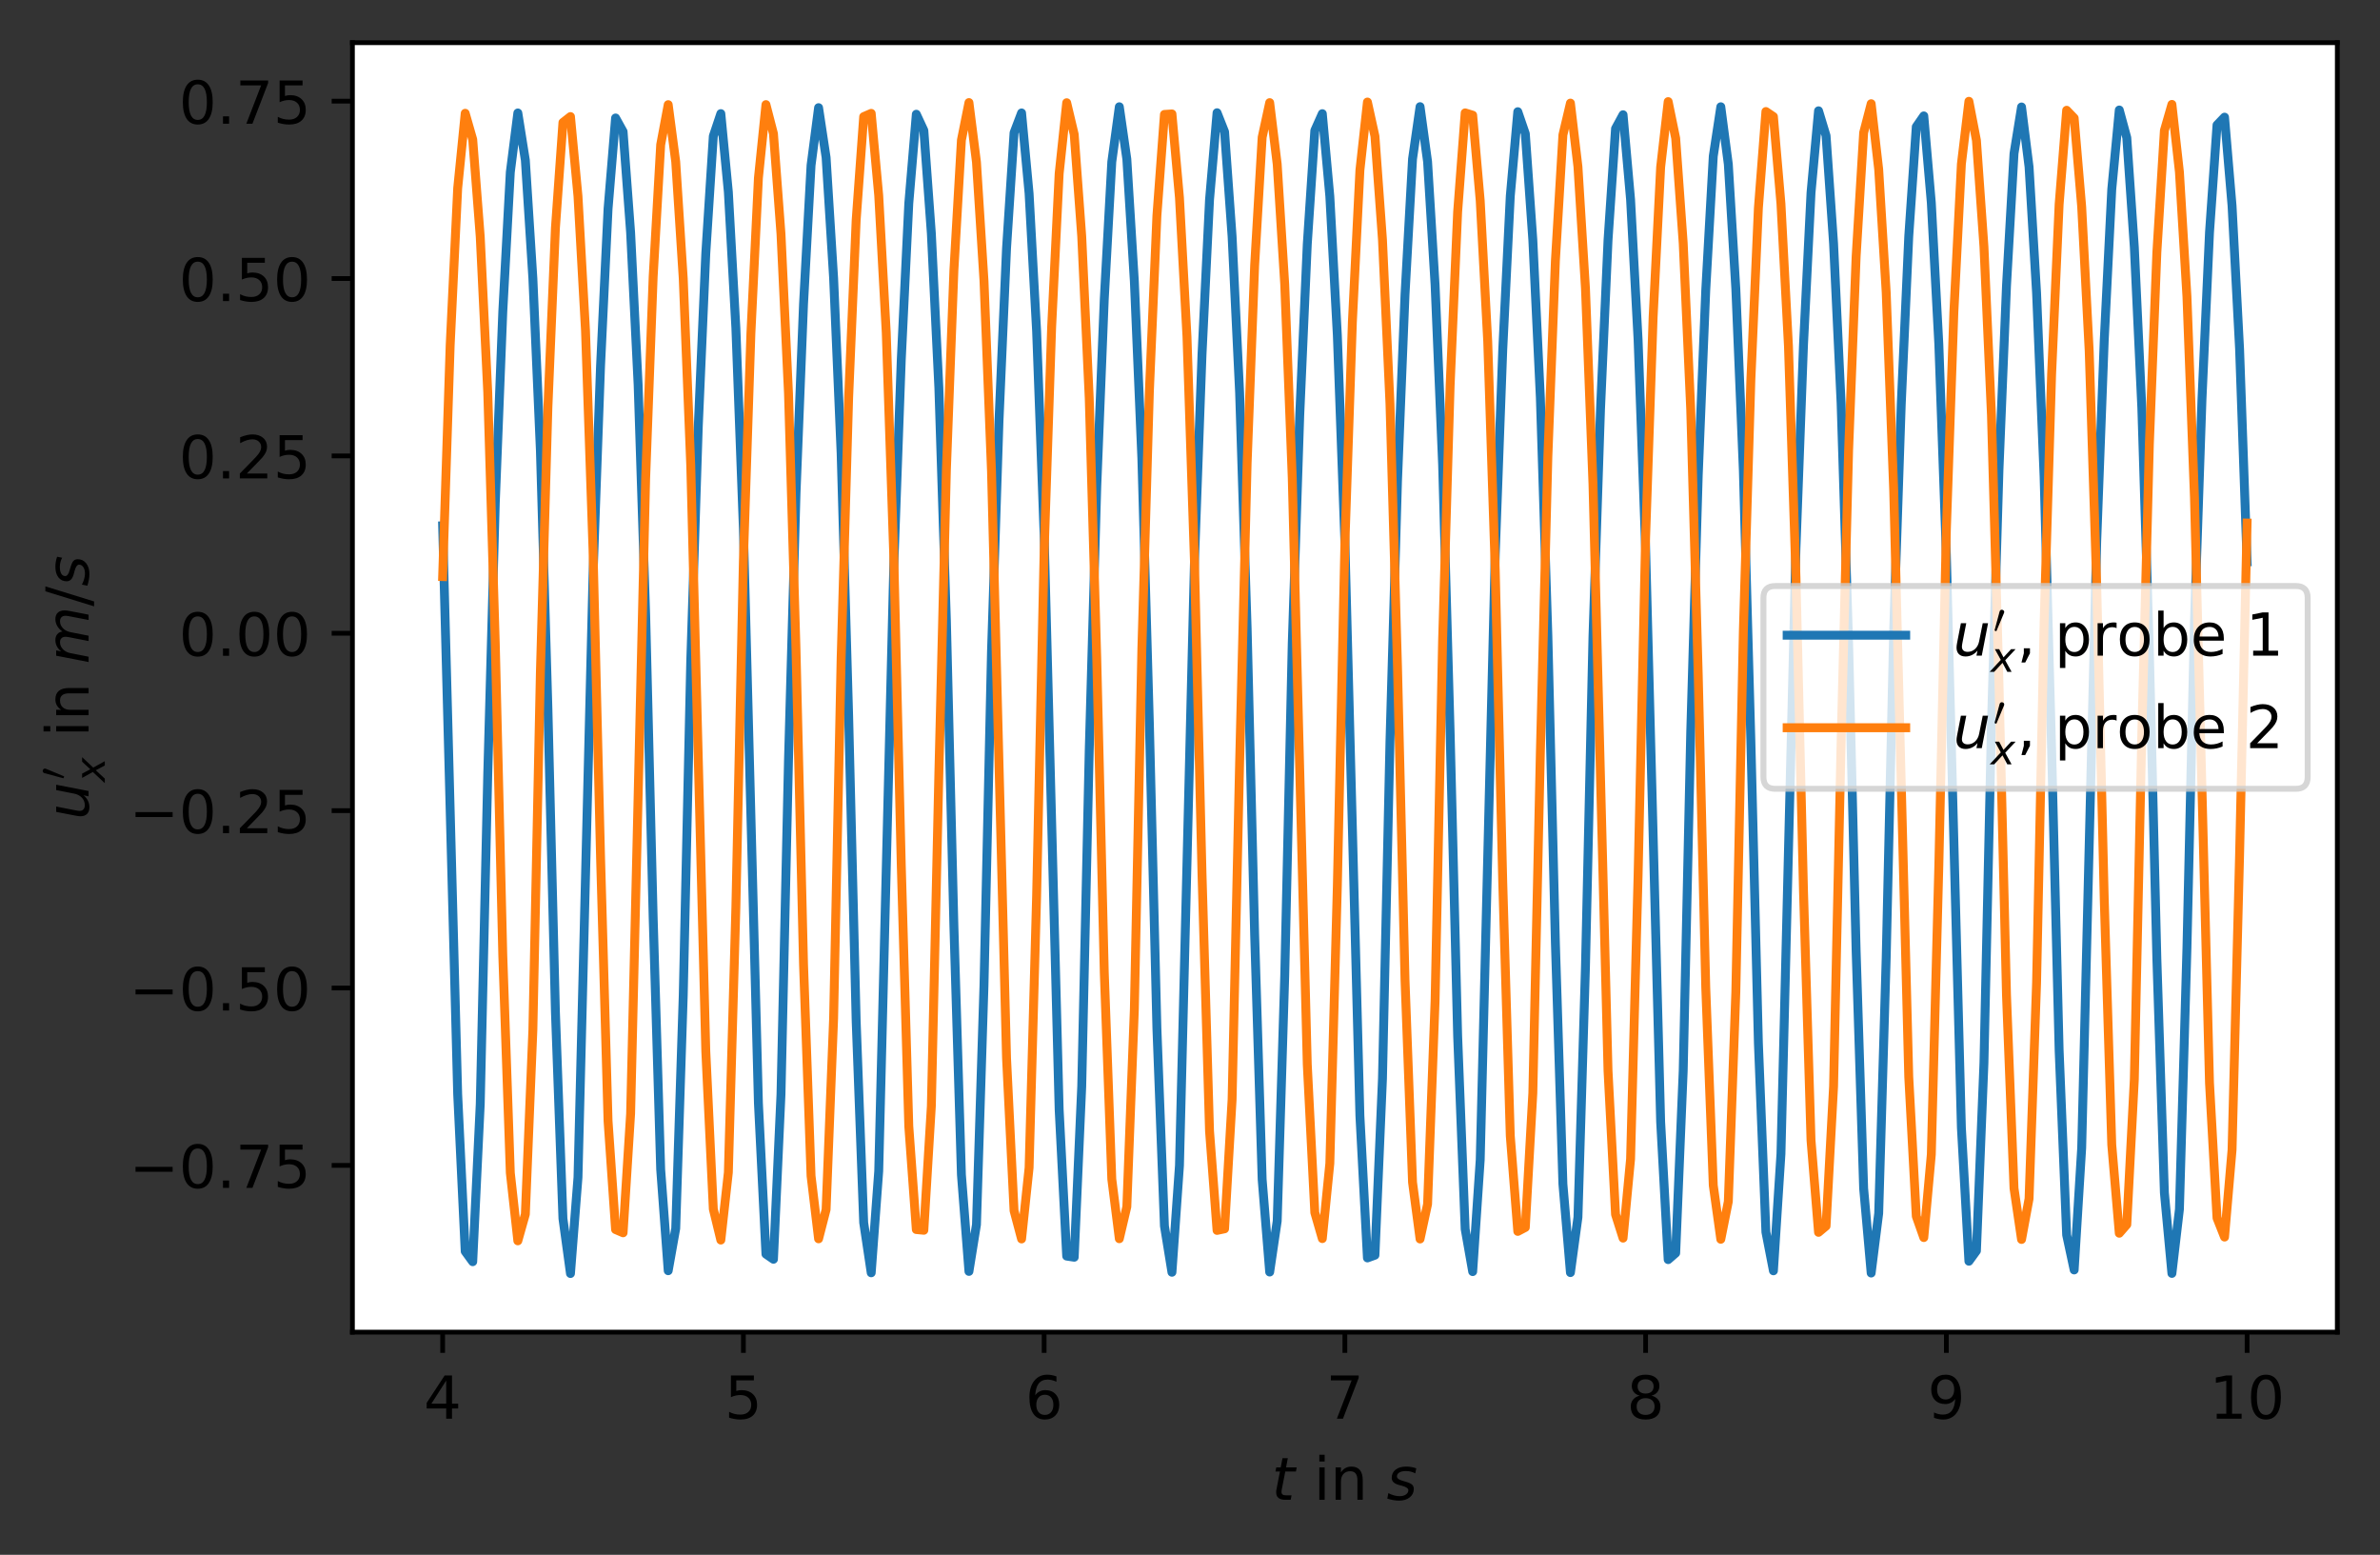<?xml version="1.0" encoding="utf-8" standalone="no"?>
<!DOCTYPE svg PUBLIC "-//W3C//DTD SVG 1.1//EN"
  "http://www.w3.org/Graphics/SVG/1.1/DTD/svg11.dtd">
<!-- Created with matplotlib (https://matplotlib.org/) -->
<svg height="262.196pt" version="1.1" viewBox="0 0 401.445 262.196" width="401.445pt" xmlns="http://www.w3.org/2000/svg" xmlns:xlink="http://www.w3.org/1999/xlink">
 <rect x="0" y="0" width="401.445" height="262.196" fill="#333333" stroke="none"/>
 <defs>
  <style type="text/css">*{stroke-linecap:butt;stroke-linejoin:round;}</style>
 </defs>
 <g id="figure_1">
  <g id="patch_1">
   <path d="M 0 262.196 
L 401.445 262.196 
L 401.445 0 
L 0 0 
z
" style="fill:none;"/>
  </g>
  <g id="axes_1">
   <g id="patch_2">
    <path d="M 59.445 224.64 
L 394.245 224.64 
L 394.245 7.2 
L 59.445 7.2 
z
" style="fill:#ffffff;"/>
   </g>
   <g id="matplotlib.axis_1">
    <g id="xtick_1">
     <g id="line2d_1">
      <defs>
       <path d="M 0 0 
L 0 3.5 
" id="m205d131d9e" style="stroke:#000000;stroke-width:0.8;"/>
      </defs>
      <g>
       <use style="stroke:#000000;stroke-width:0.8;" x="74.663" xlink:href="#m205d131d9e" y="224.64"/>
      </g>
     </g>
     <g id="text_1">
      <!-- 4 -->
      <g transform="translate(71.482 239.238)scale(0.1 -0.1)">
       <defs>
        <path d="M 37.797 64.312 
L 12.891 25.391 
L 37.797 25.391 
z
M 35.203 72.906 
L 47.609 72.906 
L 47.609 25.391 
L 58.016 25.391 
L 58.016 17.188 
L 47.609 17.188 
L 47.609 0 
L 37.797 0 
L 37.797 17.188 
L 4.891 17.188 
L 4.891 26.703 
z
" id="DejaVuSans-52"/>
       </defs>
       <use xlink:href="#DejaVuSans-52"/>
      </g>
     </g>
    </g>
    <g id="xtick_2">
     <g id="line2d_2">
      <g>
       <use style="stroke:#000000;stroke-width:0.8;" x="125.391" xlink:href="#m205d131d9e" y="224.64"/>
      </g>
     </g>
     <g id="text_2">
      <!-- 5 -->
      <g transform="translate(122.21 239.238)scale(0.1 -0.1)">
       <defs>
        <path d="M 10.797 72.906 
L 49.516 72.906 
L 49.516 64.594 
L 19.828 64.594 
L 19.828 46.734 
Q 21.969 47.469 24.109 47.828 
Q 26.266 48.188 28.422 48.188 
Q 40.625 48.188 47.75 41.5 
Q 54.891 34.812 54.891 23.391 
Q 54.891 11.625 47.562 5.094 
Q 40.234 -1.422 26.906 -1.422 
Q 22.312 -1.422 17.547 -0.641 
Q 12.797 0.141 7.719 1.703 
L 7.719 11.625 
Q 12.109 9.234 16.797 8.062 
Q 21.484 6.891 26.703 6.891 
Q 35.156 6.891 40.078 11.328 
Q 45.016 15.766 45.016 23.391 
Q 45.016 31 40.078 35.438 
Q 35.156 39.891 26.703 39.891 
Q 22.75 39.891 18.812 39.016 
Q 14.891 38.141 10.797 36.281 
z
" id="DejaVuSans-53"/>
       </defs>
       <use xlink:href="#DejaVuSans-53"/>
      </g>
     </g>
    </g>
    <g id="xtick_3">
     <g id="line2d_3">
      <g>
       <use style="stroke:#000000;stroke-width:0.8;" x="176.118" xlink:href="#m205d131d9e" y="224.64"/>
      </g>
     </g>
     <g id="text_3">
      <!-- 6 -->
      <g transform="translate(172.937 239.238)scale(0.1 -0.1)">
       <defs>
        <path d="M 33.016 40.375 
Q 26.375 40.375 22.484 35.828 
Q 18.609 31.297 18.609 23.391 
Q 18.609 15.531 22.484 10.953 
Q 26.375 6.391 33.016 6.391 
Q 39.656 6.391 43.531 10.953 
Q 47.406 15.531 47.406 23.391 
Q 47.406 31.297 43.531 35.828 
Q 39.656 40.375 33.016 40.375 
z
M 52.594 71.297 
L 52.594 62.312 
Q 48.875 64.062 45.094 64.984 
Q 41.312 65.922 37.594 65.922 
Q 27.828 65.922 22.672 59.328 
Q 17.531 52.734 16.797 39.406 
Q 19.672 43.656 24.016 45.922 
Q 28.375 48.188 33.594 48.188 
Q 44.578 48.188 50.953 41.516 
Q 57.328 34.859 57.328 23.391 
Q 57.328 12.156 50.688 5.359 
Q 44.047 -1.422 33.016 -1.422 
Q 20.359 -1.422 13.672 8.266 
Q 6.984 17.969 6.984 36.375 
Q 6.984 53.656 15.188 63.938 
Q 23.391 74.219 37.203 74.219 
Q 40.922 74.219 44.703 73.484 
Q 48.484 72.75 52.594 71.297 
z
" id="DejaVuSans-54"/>
       </defs>
       <use xlink:href="#DejaVuSans-54"/>
      </g>
     </g>
    </g>
    <g id="xtick_4">
     <g id="line2d_4">
      <g>
       <use style="stroke:#000000;stroke-width:0.8;" x="226.845" xlink:href="#m205d131d9e" y="224.64"/>
      </g>
     </g>
     <g id="text_4">
      <!-- 7 -->
      <g transform="translate(223.664 239.238)scale(0.1 -0.1)">
       <defs>
        <path d="M 8.203 72.906 
L 55.078 72.906 
L 55.078 68.703 
L 28.609 0 
L 18.312 0 
L 43.219 64.594 
L 8.203 64.594 
z
" id="DejaVuSans-55"/>
       </defs>
       <use xlink:href="#DejaVuSans-55"/>
      </g>
     </g>
    </g>
    <g id="xtick_5">
     <g id="line2d_5">
      <g>
       <use style="stroke:#000000;stroke-width:0.8;" x="277.573" xlink:href="#m205d131d9e" y="224.64"/>
      </g>
     </g>
     <g id="text_5">
      <!-- 8 -->
      <g transform="translate(274.391 239.238)scale(0.1 -0.1)">
       <defs>
        <path d="M 31.781 34.625 
Q 24.75 34.625 20.719 30.859 
Q 16.703 27.094 16.703 20.516 
Q 16.703 13.922 20.719 10.156 
Q 24.75 6.391 31.781 6.391 
Q 38.812 6.391 42.859 10.172 
Q 46.922 13.969 46.922 20.516 
Q 46.922 27.094 42.891 30.859 
Q 38.875 34.625 31.781 34.625 
z
M 21.922 38.812 
Q 15.578 40.375 12.031 44.719 
Q 8.5 49.078 8.5 55.328 
Q 8.5 64.062 14.719 69.141 
Q 20.953 74.219 31.781 74.219 
Q 42.672 74.219 48.875 69.141 
Q 55.078 64.062 55.078 55.328 
Q 55.078 49.078 51.531 44.719 
Q 48 40.375 41.703 38.812 
Q 48.828 37.156 52.797 32.312 
Q 56.781 27.484 56.781 20.516 
Q 56.781 9.906 50.312 4.234 
Q 43.844 -1.422 31.781 -1.422 
Q 19.734 -1.422 13.25 4.234 
Q 6.781 9.906 6.781 20.516 
Q 6.781 27.484 10.781 32.312 
Q 14.797 37.156 21.922 38.812 
z
M 18.312 54.391 
Q 18.312 48.734 21.844 45.562 
Q 25.391 42.391 31.781 42.391 
Q 38.141 42.391 41.719 45.562 
Q 45.312 48.734 45.312 54.391 
Q 45.312 60.062 41.719 63.234 
Q 38.141 66.406 31.781 66.406 
Q 25.391 66.406 21.844 63.234 
Q 18.312 60.062 18.312 54.391 
z
" id="DejaVuSans-56"/>
       </defs>
       <use xlink:href="#DejaVuSans-56"/>
      </g>
     </g>
    </g>
    <g id="xtick_6">
     <g id="line2d_6">
      <g>
       <use style="stroke:#000000;stroke-width:0.8;" x="328.3" xlink:href="#m205d131d9e" y="224.64"/>
      </g>
     </g>
     <g id="text_6">
      <!-- 9 -->
      <g transform="translate(325.119 239.238)scale(0.1 -0.1)">
       <defs>
        <path d="M 10.984 1.516 
L 10.984 10.5 
Q 14.703 8.734 18.5 7.812 
Q 22.312 6.891 25.984 6.891 
Q 35.75 6.891 40.891 13.453 
Q 46.047 20.016 46.781 33.406 
Q 43.953 29.203 39.594 26.953 
Q 35.25 24.703 29.984 24.703 
Q 19.047 24.703 12.672 31.312 
Q 6.297 37.938 6.297 49.422 
Q 6.297 60.641 12.938 67.422 
Q 19.578 74.219 30.609 74.219 
Q 43.266 74.219 49.922 64.516 
Q 56.594 54.828 56.594 36.375 
Q 56.594 19.141 48.406 8.859 
Q 40.234 -1.422 26.422 -1.422 
Q 22.703 -1.422 18.891 -0.688 
Q 15.094 0.047 10.984 1.516 
z
M 30.609 32.422 
Q 37.25 32.422 41.125 36.953 
Q 45.016 41.5 45.016 49.422 
Q 45.016 57.281 41.125 61.844 
Q 37.25 66.406 30.609 66.406 
Q 23.969 66.406 20.094 61.844 
Q 16.219 57.281 16.219 49.422 
Q 16.219 41.5 20.094 36.953 
Q 23.969 32.422 30.609 32.422 
z
" id="DejaVuSans-57"/>
       </defs>
       <use xlink:href="#DejaVuSans-57"/>
      </g>
     </g>
    </g>
    <g id="xtick_7">
     <g id="line2d_7">
      <g>
       <use style="stroke:#000000;stroke-width:0.8;" x="379.027" xlink:href="#m205d131d9e" y="224.64"/>
      </g>
     </g>
     <g id="text_7">
      <!-- 10 -->
      <g transform="translate(372.665 239.238)scale(0.1 -0.1)">
       <defs>
        <path d="M 12.406 8.297 
L 28.516 8.297 
L 28.516 63.922 
L 10.984 60.406 
L 10.984 69.391 
L 28.422 72.906 
L 38.281 72.906 
L 38.281 8.297 
L 54.391 8.297 
L 54.391 0 
L 12.406 0 
z
" id="DejaVuSans-49"/>
        <path d="M 31.781 66.406 
Q 24.172 66.406 20.328 58.906 
Q 16.5 51.422 16.5 36.375 
Q 16.5 21.391 20.328 13.891 
Q 24.172 6.391 31.781 6.391 
Q 39.453 6.391 43.281 13.891 
Q 47.125 21.391 47.125 36.375 
Q 47.125 51.422 43.281 58.906 
Q 39.453 66.406 31.781 66.406 
z
M 31.781 74.219 
Q 44.047 74.219 50.516 64.516 
Q 56.984 54.828 56.984 36.375 
Q 56.984 17.969 50.516 8.266 
Q 44.047 -1.422 31.781 -1.422 
Q 19.531 -1.422 13.062 8.266 
Q 6.594 17.969 6.594 36.375 
Q 6.594 54.828 13.062 64.516 
Q 19.531 74.219 31.781 74.219 
z
" id="DejaVuSans-48"/>
       </defs>
       <use xlink:href="#DejaVuSans-49"/>
       <use x="63.623" xlink:href="#DejaVuSans-48"/>
      </g>
     </g>
    </g>
    <g id="text_8">
     <!-- $t$ in $s$ -->
     <g transform="translate(214.495 252.917)scale(0.1 -0.1)">
      <defs>
       <path d="M 42.281 54.688 
L 40.922 47.703 
L 23 47.703 
L 17.188 18.016 
Q 16.891 16.359 16.75 15.234 
Q 16.609 14.109 16.609 13.484 
Q 16.609 10.359 18.484 8.938 
Q 20.359 7.516 24.516 7.516 
L 33.594 7.516 
L 32.078 0 
L 23.484 0 
Q 15.484 0 11.547 3.125 
Q 7.625 6.25 7.625 12.594 
Q 7.625 13.719 7.766 15.062 
Q 7.906 16.406 8.203 18.016 
L 14.016 47.703 
L 6.391 47.703 
L 7.812 54.688 
L 15.281 54.688 
L 18.312 70.219 
L 27.297 70.219 
L 24.312 54.688 
z
" id="DejaVuSans-Oblique-116"/>
       <path id="DejaVuSans-32"/>
       <path d="M 9.422 54.688 
L 18.406 54.688 
L 18.406 0 
L 9.422 0 
z
M 9.422 75.984 
L 18.406 75.984 
L 18.406 64.594 
L 9.422 64.594 
z
" id="DejaVuSans-105"/>
       <path d="M 54.891 33.016 
L 54.891 0 
L 45.906 0 
L 45.906 32.719 
Q 45.906 40.484 42.875 44.328 
Q 39.844 48.188 33.797 48.188 
Q 26.516 48.188 22.312 43.547 
Q 18.109 38.922 18.109 30.906 
L 18.109 0 
L 9.078 0 
L 9.078 54.688 
L 18.109 54.688 
L 18.109 46.188 
Q 21.344 51.125 25.703 53.562 
Q 30.078 56 35.797 56 
Q 45.219 56 50.047 50.172 
Q 54.891 44.344 54.891 33.016 
z
" id="DejaVuSans-110"/>
       <path d="M 50 53.078 
L 48.297 44.578 
Q 44.734 46.531 40.766 47.5 
Q 36.812 48.484 32.625 48.484 
Q 25.531 48.484 21.453 46.062 
Q 17.391 43.656 17.391 39.5 
Q 17.391 34.672 26.859 32.078 
Q 27.594 31.891 27.938 31.781 
L 30.812 30.906 
Q 39.797 28.422 42.797 25.688 
Q 45.797 22.953 45.797 18.219 
Q 45.797 9.516 38.891 4.047 
Q 31.984 -1.422 20.797 -1.422 
Q 16.453 -1.422 11.672 -0.578 
Q 6.891 0.25 1.125 2 
L 2.875 11.281 
Q 7.812 8.734 12.594 7.422 
Q 17.391 6.109 21.781 6.109 
Q 28.375 6.109 32.5 8.938 
Q 36.625 11.766 36.625 16.109 
Q 36.625 20.797 25.781 23.688 
L 24.859 23.922 
L 21.781 24.703 
Q 14.938 26.516 11.766 29.469 
Q 8.594 32.422 8.594 37.016 
Q 8.594 45.75 15.156 50.875 
Q 21.734 56 33.016 56 
Q 37.453 56 41.672 55.266 
Q 45.906 54.547 50 53.078 
z
" id="DejaVuSans-Oblique-115"/>
      </defs>
      <use transform="translate(0 0.016)" xlink:href="#DejaVuSans-Oblique-116"/>
      <use transform="translate(39.209 0.016)" xlink:href="#DejaVuSans-32"/>
      <use transform="translate(70.996 0.016)" xlink:href="#DejaVuSans-105"/>
      <use transform="translate(98.779 0.016)" xlink:href="#DejaVuSans-110"/>
      <use transform="translate(162.158 0.016)" xlink:href="#DejaVuSans-32"/>
      <use transform="translate(193.945 0.016)" xlink:href="#DejaVuSans-Oblique-115"/>
     </g>
    </g>
   </g>
   <g id="matplotlib.axis_2">
    <g id="ytick_1">
     <g id="line2d_8">
      <defs>
       <path d="M 0 0 
L -3.5 0 
" id="m328906878d" style="stroke:#000000;stroke-width:0.8;"/>
      </defs>
      <g>
       <use style="stroke:#000000;stroke-width:0.8;" x="59.445" xlink:href="#m328906878d" y="196.517"/>
      </g>
     </g>
     <g id="text_9">
      <!-- −0.75 -->
      <g transform="translate(21.8 200.317)scale(0.1 -0.1)">
       <defs>
        <path d="M 10.594 35.5 
L 73.188 35.5 
L 73.188 27.203 
L 10.594 27.203 
z
" id="DejaVuSans-8722"/>
        <path d="M 10.688 12.406 
L 21 12.406 
L 21 0 
L 10.688 0 
z
" id="DejaVuSans-46"/>
       </defs>
       <use xlink:href="#DejaVuSans-8722"/>
       <use x="83.789" xlink:href="#DejaVuSans-48"/>
       <use x="147.412" xlink:href="#DejaVuSans-46"/>
       <use x="179.199" xlink:href="#DejaVuSans-55"/>
       <use x="242.822" xlink:href="#DejaVuSans-53"/>
      </g>
     </g>
    </g>
    <g id="ytick_2">
     <g id="line2d_9">
      <g>
       <use style="stroke:#000000;stroke-width:0.8;" x="59.445" xlink:href="#m328906878d" y="166.608"/>
      </g>
     </g>
     <g id="text_10">
      <!-- −0.50 -->
      <g transform="translate(21.8 170.407)scale(0.1 -0.1)">
       <use xlink:href="#DejaVuSans-8722"/>
       <use x="83.789" xlink:href="#DejaVuSans-48"/>
       <use x="147.412" xlink:href="#DejaVuSans-46"/>
       <use x="179.199" xlink:href="#DejaVuSans-53"/>
       <use x="242.822" xlink:href="#DejaVuSans-48"/>
      </g>
     </g>
    </g>
    <g id="ytick_3">
     <g id="line2d_10">
      <g>
       <use style="stroke:#000000;stroke-width:0.8;" x="59.445" xlink:href="#m328906878d" y="136.699"/>
      </g>
     </g>
     <g id="text_11">
      <!-- −0.25 -->
      <g transform="translate(21.8 140.498)scale(0.1 -0.1)">
       <defs>
        <path d="M 19.188 8.297 
L 53.609 8.297 
L 53.609 0 
L 7.328 0 
L 7.328 8.297 
Q 12.938 14.109 22.625 23.891 
Q 32.328 33.688 34.812 36.531 
Q 39.547 41.844 41.422 45.531 
Q 43.312 49.219 43.312 52.781 
Q 43.312 58.594 39.234 62.25 
Q 35.156 65.922 28.609 65.922 
Q 23.969 65.922 18.812 64.312 
Q 13.672 62.703 7.812 59.422 
L 7.812 69.391 
Q 13.766 71.781 18.938 73 
Q 24.125 74.219 28.422 74.219 
Q 39.75 74.219 46.484 68.547 
Q 53.219 62.891 53.219 53.422 
Q 53.219 48.922 51.531 44.891 
Q 49.859 40.875 45.406 35.406 
Q 44.188 33.984 37.641 27.219 
Q 31.109 20.453 19.188 8.297 
z
" id="DejaVuSans-50"/>
       </defs>
       <use xlink:href="#DejaVuSans-8722"/>
       <use x="83.789" xlink:href="#DejaVuSans-48"/>
       <use x="147.412" xlink:href="#DejaVuSans-46"/>
       <use x="179.199" xlink:href="#DejaVuSans-50"/>
       <use x="242.822" xlink:href="#DejaVuSans-53"/>
      </g>
     </g>
    </g>
    <g id="ytick_4">
     <g id="line2d_11">
      <g>
       <use style="stroke:#000000;stroke-width:0.8;" x="59.445" xlink:href="#m328906878d" y="106.789"/>
      </g>
     </g>
     <g id="text_12">
      <!-- 0.00 -->
      <g transform="translate(30.18 110.589)scale(0.1 -0.1)">
       <use xlink:href="#DejaVuSans-48"/>
       <use x="63.623" xlink:href="#DejaVuSans-46"/>
       <use x="95.41" xlink:href="#DejaVuSans-48"/>
       <use x="159.033" xlink:href="#DejaVuSans-48"/>
      </g>
     </g>
    </g>
    <g id="ytick_5">
     <g id="line2d_12">
      <g>
       <use style="stroke:#000000;stroke-width:0.8;" x="59.445" xlink:href="#m328906878d" y="76.88"/>
      </g>
     </g>
     <g id="text_13">
      <!-- 0.25 -->
      <g transform="translate(30.18 80.679)scale(0.1 -0.1)">
       <use xlink:href="#DejaVuSans-48"/>
       <use x="63.623" xlink:href="#DejaVuSans-46"/>
       <use x="95.41" xlink:href="#DejaVuSans-50"/>
       <use x="159.033" xlink:href="#DejaVuSans-53"/>
      </g>
     </g>
    </g>
    <g id="ytick_6">
     <g id="line2d_13">
      <g>
       <use style="stroke:#000000;stroke-width:0.8;" x="59.445" xlink:href="#m328906878d" y="46.971"/>
      </g>
     </g>
     <g id="text_14">
      <!-- 0.50 -->
      <g transform="translate(30.18 50.77)scale(0.1 -0.1)">
       <use xlink:href="#DejaVuSans-48"/>
       <use x="63.623" xlink:href="#DejaVuSans-46"/>
       <use x="95.41" xlink:href="#DejaVuSans-53"/>
       <use x="159.033" xlink:href="#DejaVuSans-48"/>
      </g>
     </g>
    </g>
    <g id="ytick_7">
     <g id="line2d_14">
      <g>
       <use style="stroke:#000000;stroke-width:0.8;" x="59.445" xlink:href="#m328906878d" y="17.061"/>
      </g>
     </g>
     <g id="text_15">
      <!-- 0.75 -->
      <g transform="translate(30.18 20.861)scale(0.1 -0.1)">
       <use xlink:href="#DejaVuSans-48"/>
       <use x="63.623" xlink:href="#DejaVuSans-46"/>
       <use x="95.41" xlink:href="#DejaVuSans-55"/>
       <use x="159.033" xlink:href="#DejaVuSans-53"/>
      </g>
     </g>
    </g>
    <g id="text_16">
     <!-- $u_x^\prime$ in $m/s$ -->
     <g transform="translate(15 138.22)rotate(-90)scale(0.1 -0.1)">
      <defs>
       <path d="M 6.688 21.688 
L 13.094 54.688 
L 22.125 54.688 
L 15.719 22.016 
Q 15.234 19.625 15.016 17.922 
Q 14.797 16.219 14.797 15.094 
Q 14.797 10.938 17.328 8.656 
Q 19.875 6.391 24.516 6.391 
Q 31.734 6.391 37 11.266 
Q 42.281 16.156 43.891 24.422 
L 49.906 54.688 
L 58.891 54.688 
L 48.297 0 
L 39.312 0 
L 41.109 8.594 
Q 37.312 3.812 32.062 1.188 
Q 26.812 -1.422 20.906 -1.422 
Q 13.719 -1.422 9.719 2.516 
Q 5.719 6.453 5.719 13.484 
Q 5.719 14.938 5.953 17.141 
Q 6.203 19.344 6.688 21.688 
z
" id="DejaVuSans-Oblique-117"/>
       <path d="M 3.516 5.422 
Q 2.875 5.609 2.875 6.391 
L 15.094 51.812 
Q 15.672 53.656 17.078 54.781 
Q 18.5 55.906 20.312 55.906 
Q 22.656 55.906 24.438 54.359 
Q 26.219 52.828 26.219 50.484 
Q 26.219 49.469 25.688 48.188 
L 7.625 4.984 
Q 7.281 4.297 6.688 4.297 
Q 6.156 4.297 5 4.781 
Q 3.859 5.281 3.516 5.422 
z
" id="Cmsy10-48"/>
       <path d="M 60.016 54.688 
L 34.906 27.875 
L 50.297 0 
L 39.984 0 
L 28.422 21.688 
L 8.297 0 
L -2.594 0 
L 24.312 28.812 
L 10.016 54.688 
L 20.312 54.688 
L 30.812 34.906 
L 49.125 54.688 
z
" id="DejaVuSans-Oblique-120"/>
       <path d="M 89.797 33.016 
L 83.406 0 
L 74.422 0 
L 80.719 32.719 
Q 81.109 34.812 81.297 36.328 
Q 81.5 37.844 81.5 38.922 
Q 81.5 43.312 79.047 45.75 
Q 76.609 48.188 72.219 48.188 
Q 65.672 48.188 60.547 43.281 
Q 55.422 38.375 53.906 30.516 
L 47.906 0 
L 38.922 0 
L 45.312 32.719 
Q 45.703 34.516 45.891 36.047 
Q 46.094 37.594 46.094 38.812 
Q 46.094 43.266 43.656 45.719 
Q 41.219 48.188 36.922 48.188 
Q 30.281 48.188 25.141 43.281 
Q 20.016 38.375 18.5 30.516 
L 12.5 0 
L 3.516 0 
L 14.203 54.688 
L 23.188 54.688 
L 21.484 46.188 
Q 25.141 50.984 30.047 53.484 
Q 34.969 56 40.578 56 
Q 46.531 56 50.359 52.875 
Q 54.203 49.75 54.984 44.188 
Q 59.078 49.953 64.469 52.969 
Q 69.875 56 75.875 56 
Q 82.906 56 86.734 51.953 
Q 90.578 47.906 90.578 40.484 
Q 90.578 38.875 90.375 36.938 
Q 90.188 35.016 89.797 33.016 
z
" id="DejaVuSans-Oblique-109"/>
       <path d="M 25.391 72.906 
L 33.688 72.906 
L 8.297 -9.281 
L 0 -9.281 
z
" id="DejaVuSans-47"/>
      </defs>
      <use transform="translate(0 0.584)" xlink:href="#DejaVuSans-Oblique-117"/>
      <use transform="translate(67.845 38.866)scale(0.7)" xlink:href="#Cmsy10-48"/>
      <use transform="translate(63.379 -26.759)scale(0.7)" xlink:href="#DejaVuSans-Oblique-120"/>
      <use transform="translate(107.539 0.584)" xlink:href="#DejaVuSans-32"/>
      <use transform="translate(139.326 0.584)" xlink:href="#DejaVuSans-105"/>
      <use transform="translate(167.109 0.584)" xlink:href="#DejaVuSans-110"/>
      <use transform="translate(230.488 0.584)" xlink:href="#DejaVuSans-32"/>
      <use transform="translate(262.275 0.584)" xlink:href="#DejaVuSans-Oblique-109"/>
      <use transform="translate(359.688 0.584)" xlink:href="#DejaVuSans-47"/>
      <use transform="translate(393.379 0.584)" xlink:href="#DejaVuSans-Oblique-115"/>
     </g>
    </g>
   </g>
   <g id="line2d_15">
    <path clip-path="url(#p0f3ee03576)" d="M 74.663 88.672 
L 77.2 184.538 
L 78.468 211.018 
L 79.736 212.762 
L 81.004 186.187 
L 82.273 130.451 
L 83.541 84.777 
L 84.809 52.552 
L 86.077 29.027 
L 87.345 19.049 
L 88.613 27.02 
L 89.882 46.95 
L 91.15 75.92 
L 92.418 119.491 
L 93.686 170.68 
L 94.954 205.492 
L 96.223 214.756 
L 97.491 198.556 
L 100.027 97.145 
L 101.295 61.747 
L 102.563 35.219 
L 103.832 19.898 
L 105.1 22.192 
L 106.368 39.207 
L 107.636 64.881 
L 108.904 103.553 
L 110.173 154.755 
L 111.441 197.206 
L 112.709 214.282 
L 113.977 207.163 
L 115.245 167.882 
L 116.513 111.401 
L 117.782 71.916 
L 119.05 42.732 
L 120.318 22.953 
L 121.586 19.163 
L 122.854 32.377 
L 124.123 55.308 
L 125.391 89.107 
L 127.927 186.03 
L 129.195 211.478 
L 130.463 212.35 
L 131.732 184.541 
L 133 128.115 
L 134.268 83.143 
L 135.536 51.251 
L 136.804 27.875 
L 138.073 18.158 
L 139.341 26.549 
L 140.609 46.886 
L 141.877 76.411 
L 143.145 120.764 
L 144.413 172.159 
L 145.682 206.178 
L 146.95 214.633 
L 148.218 197.498 
L 150.754 95.646 
L 152.023 60.624 
L 153.291 34.295 
L 154.559 19.263 
L 155.827 21.992 
L 157.095 39.36 
L 158.363 65.414 
L 159.632 104.689 
L 160.9 156.227 
L 162.168 198.11 
L 163.436 214.398 
L 164.704 206.52 
L 165.973 166.164 
L 167.241 109.88 
L 168.509 70.847 
L 169.777 41.886 
L 171.045 22.385 
L 172.313 19.046 
L 173.582 32.637 
L 174.85 55.851 
L 176.118 90.125 
L 178.654 187.138 
L 179.923 211.816 
L 181.191 212.008 
L 182.459 183.206 
L 183.727 126.482 
L 184.995 82.055 
L 186.263 50.414 
L 187.532 27.287 
L 188.8 18.005 
L 190.068 26.832 
L 191.336 47.424 
L 192.604 77.316 
L 193.873 122.136 
L 195.141 173.441 
L 196.409 206.738 
L 197.677 214.541 
L 198.945 196.551 
L 201.482 94.483 
L 202.75 59.761 
L 204.018 33.654 
L 205.286 19.012 
L 206.554 22.224 
L 207.823 39.878 
L 209.091 66.212 
L 210.359 105.951 
L 211.627 157.623 
L 212.895 198.91 
L 214.163 214.504 
L 215.432 205.901 
L 216.7 164.589 
L 217.968 108.574 
L 219.236 69.932 
L 220.504 41.187 
L 221.773 22.014 
L 223.041 19.172 
L 224.309 33.119 
L 225.577 56.563 
L 226.845 91.251 
L 229.382 188.171 
L 230.65 212.124 
L 231.918 211.664 
L 233.186 181.904 
L 234.454 124.982 
L 235.723 81.063 
L 236.991 49.658 
L 238.259 26.799 
L 239.527 17.988 
L 240.795 27.246 
L 242.063 48.066 
L 243.332 78.3 
L 244.6 123.529 
L 245.868 174.677 
L 247.136 207.263 
L 248.404 214.431 
L 249.673 195.591 
L 252.209 93.384 
L 253.477 58.945 
L 254.745 33.067 
L 256.013 18.837 
L 257.282 22.537 
L 258.55 40.464 
L 259.818 67.066 
L 261.086 107.242 
L 262.354 158.999 
L 263.623 199.672 
L 264.891 214.599 
L 266.159 205.268 
L 267.427 163.024 
L 268.695 107.316 
L 269.963 69.048 
L 271.232 40.518 
L 272.5 21.686 
L 273.768 19.35 
L 275.036 33.643 
L 276.304 57.311 
L 277.573 92.405 
L 280.109 189.175 
L 281.377 212.411 
L 282.645 211.31 
L 283.913 180.587 
L 285.182 123.517 
L 286.45 80.093 
L 287.718 48.919 
L 288.986 26.337 
L 290.254 18.006 
L 291.523 27.691 
L 292.791 48.733 
L 294.059 79.306 
L 295.327 124.93 
L 296.595 175.893 
L 297.863 207.767 
L 299.132 214.296 
L 300.4 194.606 
L 302.936 92.305 
L 304.204 58.142 
L 305.473 32.496 
L 306.741 18.686 
L 308.009 22.874 
L 309.277 41.062 
L 310.545 67.939 
L 311.813 108.546 
L 313.082 160.365 
L 314.35 200.412 
L 315.618 214.675 
L 316.886 204.611 
L 318.154 161.45 
L 319.423 106.08 
L 320.691 68.174 
L 321.959 39.859 
L 323.227 21.376 
L 324.495 19.546 
L 325.763 34.177 
L 327.032 58.072 
L 328.3 93.572 
L 330.836 190.157 
L 332.104 212.683 
L 333.373 210.933 
L 334.641 179.247 
L 335.909 122.073 
L 337.177 79.134 
L 338.445 48.188 
L 339.713 25.889 
L 340.982 18.041 
L 342.25 28.146 
L 343.518 49.408 
L 344.786 80.326 
L 346.054 126.337 
L 347.323 177.094 
L 348.591 208.254 
L 349.859 214.153 
L 351.127 193.598 
L 353.663 91.239 
L 354.932 57.346 
L 356.2 31.934 
L 357.468 18.551 
L 358.736 23.222 
L 360.004 41.669 
L 361.273 68.82 
L 362.541 109.86 
L 363.809 161.721 
L 365.077 201.133 
L 366.345 214.735 
L 367.613 203.927 
L 368.882 159.867 
L 370.15 104.86 
L 371.418 67.307 
L 372.686 39.208 
L 373.954 21.079 
L 375.223 19.758 
L 376.491 34.718 
L 377.759 58.842 
L 379.027 94.752 
L 379.027 94.752 
" style="fill:none;stroke:#1f77b4;stroke-linecap:square;stroke-width:1.5;"/>
   </g>
   <g id="line2d_16">
    <path clip-path="url(#p0f3ee03576)" d="M 74.663 97.229 
L 75.932 58.226 
L 77.2 31.75 
L 78.468 19.104 
L 79.736 23.521 
L 81.004 39.928 
L 82.273 66.185 
L 83.541 108.548 
L 84.809 161.124 
L 86.077 197.776 
L 87.345 209.243 
L 88.613 204.754 
L 89.882 173.681 
L 91.15 113.37 
L 92.418 68.644 
L 93.686 38.43 
L 94.954 20.653 
L 96.223 19.658 
L 97.491 33.082 
L 98.759 55.755 
L 100.027 92.663 
L 101.295 144.449 
L 102.563 189.043 
L 103.832 207.342 
L 105.1 207.888 
L 106.368 187.81 
L 108.904 80.683 
L 110.173 46.663 
L 111.441 24.404 
L 112.709 17.649 
L 113.977 27.272 
L 115.245 46.957 
L 116.513 78.532 
L 119.05 177.269 
L 120.318 203.889 
L 121.586 209.112 
L 122.854 197.716 
L 124.123 153.023 
L 125.391 94.575 
L 126.659 56.202 
L 127.927 30.004 
L 129.195 17.642 
L 130.463 22.542 
L 131.732 39.458 
L 133 66.367 
L 134.268 109.677 
L 135.536 162.639 
L 136.804 198.292 
L 138.073 208.902 
L 139.341 203.974 
L 140.609 171.738 
L 141.877 111.044 
L 143.145 67.017 
L 144.413 37.137 
L 145.682 19.668 
L 146.95 19.118 
L 148.218 32.954 
L 149.486 56.064 
L 150.754 93.674 
L 152.023 145.949 
L 153.291 189.92 
L 154.559 207.339 
L 155.827 207.461 
L 157.095 186.536 
L 158.363 130.413 
L 159.632 79.213 
L 160.9 45.563 
L 162.168 23.614 
L 163.436 17.298 
L 164.704 27.324 
L 165.973 47.335 
L 167.241 79.444 
L 169.777 178.417 
L 171.045 204.164 
L 172.313 208.926 
L 173.582 196.913 
L 174.85 151.119 
L 176.118 93.094 
L 177.386 55.16 
L 178.654 29.265 
L 179.923 17.324 
L 181.191 22.659 
L 182.459 39.858 
L 183.727 67.176 
L 184.995 111.033 
L 186.263 163.982 
L 187.532 198.834 
L 188.8 208.887 
L 190.068 203.499 
L 191.336 170.215 
L 192.604 109.417 
L 193.873 65.953 
L 195.141 36.38 
L 196.409 19.296 
L 197.677 19.213 
L 198.945 33.351 
L 200.213 56.776 
L 201.482 94.901 
L 202.75 147.399 
L 204.018 190.738 
L 205.286 207.485 
L 206.554 207.218 
L 207.823 185.434 
L 209.091 128.639 
L 210.359 78.076 
L 211.627 44.757 
L 212.895 23.151 
L 214.163 17.308 
L 215.432 27.692 
L 216.7 47.96 
L 217.968 80.521 
L 220.504 179.499 
L 221.773 204.484 
L 223.041 208.867 
L 224.309 196.187 
L 225.577 149.381 
L 226.845 91.821 
L 228.113 54.285 
L 229.382 28.701 
L 230.65 17.208 
L 231.918 22.966 
L 233.186 40.409 
L 234.454 68.1 
L 235.723 112.432 
L 236.991 165.283 
L 238.259 199.371 
L 239.527 208.932 
L 240.795 203.063 
L 242.063 168.739 
L 243.332 107.924 
L 244.6 64.988 
L 245.868 35.72 
L 247.136 19.037 
L 248.404 19.423 
L 249.673 33.841 
L 250.941 57.562 
L 252.209 96.174 
L 253.477 148.834 
L 254.745 191.528 
L 256.013 207.651 
L 257.282 206.986 
L 258.55 184.33 
L 259.818 126.936 
L 261.086 77.002 
L 262.354 44.006 
L 263.623 22.751 
L 264.891 17.388 
L 266.159 28.118 
L 267.427 48.633 
L 268.695 81.637 
L 271.232 180.554 
L 272.5 204.802 
L 273.768 208.785 
L 275.036 195.45 
L 276.304 147.661 
L 277.573 90.596 
L 278.841 53.444 
L 280.109 28.175 
L 281.377 17.136 
L 282.645 23.312 
L 283.913 40.99 
L 285.182 69.056 
L 286.45 113.843 
L 287.718 166.563 
L 288.986 199.891 
L 290.254 208.979 
L 291.523 202.614 
L 292.791 167.248 
L 294.059 106.472 
L 295.327 64.048 
L 296.595 35.083 
L 297.863 18.808 
L 299.132 19.661 
L 300.4 34.351 
L 301.668 58.37 
L 302.936 97.464 
L 304.204 150.259 
L 305.473 192.296 
L 306.741 207.812 
L 308.009 206.749 
L 309.277 183.205 
L 310.545 125.257 
L 311.813 75.948 
L 313.082 43.271 
L 314.35 22.373 
L 315.618 17.49 
L 316.886 28.559 
L 318.154 49.318 
L 319.423 82.771 
L 321.959 181.587 
L 323.227 205.109 
L 324.495 208.693 
L 325.763 194.689 
L 327.032 145.939 
L 328.3 89.391 
L 329.568 52.616 
L 330.836 27.664 
L 332.104 17.084 
L 333.373 23.67 
L 334.641 41.583 
L 335.909 70.025 
L 337.177 115.263 
L 338.445 167.827 
L 339.713 200.393 
L 340.982 209.012 
L 342.25 202.146 
L 343.518 165.735 
L 344.786 105.043 
L 346.054 63.119 
L 347.323 34.458 
L 348.591 18.595 
L 349.859 19.912 
L 351.127 34.869 
L 352.395 59.194 
L 353.663 98.766 
L 354.932 151.676 
L 356.2 193.042 
L 357.468 207.962 
L 358.736 206.503 
L 360.004 182.047 
L 361.273 123.595 
L 362.541 74.905 
L 363.809 42.546 
L 365.077 22.008 
L 366.345 17.606 
L 367.613 29.008 
L 368.882 50.017 
L 370.15 83.919 
L 372.686 182.598 
L 373.954 205.403 
L 375.223 208.607 
L 376.491 193.899 
L 377.759 144.212 
L 379.027 88.202 
L 379.027 88.202 
" style="fill:none;stroke:#ff7f0e;stroke-linecap:square;stroke-width:1.5;"/>
   </g>
   <g id="patch_3">
    <path d="M 59.445 224.64 
L 59.445 7.2 
" style="fill:none;stroke:#000000;stroke-linecap:square;stroke-linejoin:miter;stroke-width:0.8;"/>
   </g>
   <g id="patch_4">
    <path d="M 394.245 224.64 
L 394.245 7.2 
" style="fill:none;stroke:#000000;stroke-linecap:square;stroke-linejoin:miter;stroke-width:0.8;"/>
   </g>
   <g id="patch_5">
    <path d="M 59.445 224.64 
L 394.245 224.64 
" style="fill:none;stroke:#000000;stroke-linecap:square;stroke-linejoin:miter;stroke-width:0.8;"/>
   </g>
   <g id="patch_6">
    <path d="M 59.445 7.2 
L 394.245 7.2 
" style="fill:none;stroke:#000000;stroke-linecap:square;stroke-linejoin:miter;stroke-width:0.8;"/>
   </g>
   <g id="legend_1">
    <g id="patch_7">
     <path d="M 299.445 133.02 
L 387.245 133.02 
Q 389.245 133.02 389.245 131.02 
L 389.245 100.82 
Q 389.245 98.82 387.245 98.82 
L 299.445 98.82 
Q 297.445 98.82 297.445 100.82 
L 297.445 131.02 
Q 297.445 133.02 299.445 133.02 
z
" style="fill:#ffffff;opacity:0.8;stroke:#cccccc;stroke-linejoin:miter;"/>
    </g>
    <g id="line2d_17">
     <path d="M 301.445 107.12 
L 321.445 107.12 
" style="fill:none;stroke:#1f77b4;stroke-linecap:square;stroke-width:1.5;"/>
    </g>
    <g id="line2d_18"/>
    <g id="text_17">
     <!-- $u_x^\prime$, probe 1 -->
     <g transform="translate(329.445 110.62)scale(0.1 -0.1)">
      <defs>
       <path d="M 11.719 12.406 
L 22.016 12.406 
L 22.016 4 
L 14.016 -11.625 
L 7.719 -11.625 
L 11.719 4 
z
" id="DejaVuSans-44"/>
       <path d="M 18.109 8.203 
L 18.109 -20.797 
L 9.078 -20.797 
L 9.078 54.688 
L 18.109 54.688 
L 18.109 46.391 
Q 20.953 51.266 25.266 53.625 
Q 29.594 56 35.594 56 
Q 45.562 56 51.781 48.094 
Q 58.016 40.188 58.016 27.297 
Q 58.016 14.406 51.781 6.484 
Q 45.562 -1.422 35.594 -1.422 
Q 29.594 -1.422 25.266 0.953 
Q 20.953 3.328 18.109 8.203 
z
M 48.688 27.297 
Q 48.688 37.203 44.609 42.844 
Q 40.531 48.484 33.406 48.484 
Q 26.266 48.484 22.188 42.844 
Q 18.109 37.203 18.109 27.297 
Q 18.109 17.391 22.188 11.75 
Q 26.266 6.109 33.406 6.109 
Q 40.531 6.109 44.609 11.75 
Q 48.688 17.391 48.688 27.297 
z
" id="DejaVuSans-112"/>
       <path d="M 41.109 46.297 
Q 39.594 47.172 37.812 47.578 
Q 36.031 48 33.891 48 
Q 26.266 48 22.188 43.047 
Q 18.109 38.094 18.109 28.812 
L 18.109 0 
L 9.078 0 
L 9.078 54.688 
L 18.109 54.688 
L 18.109 46.188 
Q 20.953 51.172 25.484 53.578 
Q 30.031 56 36.531 56 
Q 37.453 56 38.578 55.875 
Q 39.703 55.766 41.062 55.516 
z
" id="DejaVuSans-114"/>
       <path d="M 30.609 48.391 
Q 23.391 48.391 19.188 42.75 
Q 14.984 37.109 14.984 27.297 
Q 14.984 17.484 19.156 11.844 
Q 23.344 6.203 30.609 6.203 
Q 37.797 6.203 41.984 11.859 
Q 46.188 17.531 46.188 27.297 
Q 46.188 37.016 41.984 42.703 
Q 37.797 48.391 30.609 48.391 
z
M 30.609 56 
Q 42.328 56 49.016 48.375 
Q 55.719 40.766 55.719 27.297 
Q 55.719 13.875 49.016 6.219 
Q 42.328 -1.422 30.609 -1.422 
Q 18.844 -1.422 12.172 6.219 
Q 5.516 13.875 5.516 27.297 
Q 5.516 40.766 12.172 48.375 
Q 18.844 56 30.609 56 
z
" id="DejaVuSans-111"/>
       <path d="M 48.688 27.297 
Q 48.688 37.203 44.609 42.844 
Q 40.531 48.484 33.406 48.484 
Q 26.266 48.484 22.188 42.844 
Q 18.109 37.203 18.109 27.297 
Q 18.109 17.391 22.188 11.75 
Q 26.266 6.109 33.406 6.109 
Q 40.531 6.109 44.609 11.75 
Q 48.688 17.391 48.688 27.297 
z
M 18.109 46.391 
Q 20.953 51.266 25.266 53.625 
Q 29.594 56 35.594 56 
Q 45.562 56 51.781 48.094 
Q 58.016 40.188 58.016 27.297 
Q 58.016 14.406 51.781 6.484 
Q 45.562 -1.422 35.594 -1.422 
Q 29.594 -1.422 25.266 0.953 
Q 20.953 3.328 18.109 8.203 
L 18.109 0 
L 9.078 0 
L 9.078 75.984 
L 18.109 75.984 
z
" id="DejaVuSans-98"/>
       <path d="M 56.203 29.594 
L 56.203 25.203 
L 14.891 25.203 
Q 15.484 15.922 20.484 11.062 
Q 25.484 6.203 34.422 6.203 
Q 39.594 6.203 44.453 7.469 
Q 49.312 8.734 54.109 11.281 
L 54.109 2.781 
Q 49.266 0.734 44.188 -0.344 
Q 39.109 -1.422 33.891 -1.422 
Q 20.797 -1.422 13.156 6.188 
Q 5.516 13.812 5.516 26.812 
Q 5.516 40.234 12.766 48.109 
Q 20.016 56 32.328 56 
Q 43.359 56 49.781 48.891 
Q 56.203 41.797 56.203 29.594 
z
M 47.219 32.234 
Q 47.125 39.594 43.094 43.984 
Q 39.062 48.391 32.422 48.391 
Q 24.906 48.391 20.391 44.141 
Q 15.875 39.891 15.188 32.172 
z
" id="DejaVuSans-101"/>
      </defs>
      <use transform="translate(0 0.584)" xlink:href="#DejaVuSans-Oblique-117"/>
      <use transform="translate(67.845 38.866)scale(0.7)" xlink:href="#Cmsy10-48"/>
      <use transform="translate(63.379 -26.759)scale(0.7)" xlink:href="#DejaVuSans-Oblique-120"/>
      <use transform="translate(107.539 0.584)" xlink:href="#DejaVuSans-44"/>
      <use transform="translate(139.326 0.584)" xlink:href="#DejaVuSans-32"/>
      <use transform="translate(171.113 0.584)" xlink:href="#DejaVuSans-112"/>
      <use transform="translate(234.59 0.584)" xlink:href="#DejaVuSans-114"/>
      <use transform="translate(275.703 0.584)" xlink:href="#DejaVuSans-111"/>
      <use transform="translate(336.885 0.584)" xlink:href="#DejaVuSans-98"/>
      <use transform="translate(400.361 0.584)" xlink:href="#DejaVuSans-101"/>
      <use transform="translate(461.885 0.584)" xlink:href="#DejaVuSans-32"/>
      <use transform="translate(493.672 0.584)" xlink:href="#DejaVuSans-49"/>
     </g>
    </g>
    <g id="line2d_19">
     <path d="M 301.445 122.72 
L 321.445 122.72 
" style="fill:none;stroke:#ff7f0e;stroke-linecap:square;stroke-width:1.5;"/>
    </g>
    <g id="line2d_20"/>
    <g id="text_18">
     <!-- $u_x^\prime$, probe 2 -->
     <g transform="translate(329.445 126.22)scale(0.1 -0.1)">
      <use transform="translate(0 0.584)" xlink:href="#DejaVuSans-Oblique-117"/>
      <use transform="translate(67.845 38.866)scale(0.7)" xlink:href="#Cmsy10-48"/>
      <use transform="translate(63.379 -26.759)scale(0.7)" xlink:href="#DejaVuSans-Oblique-120"/>
      <use transform="translate(107.539 0.584)" xlink:href="#DejaVuSans-44"/>
      <use transform="translate(139.326 0.584)" xlink:href="#DejaVuSans-32"/>
      <use transform="translate(171.113 0.584)" xlink:href="#DejaVuSans-112"/>
      <use transform="translate(234.59 0.584)" xlink:href="#DejaVuSans-114"/>
      <use transform="translate(275.703 0.584)" xlink:href="#DejaVuSans-111"/>
      <use transform="translate(336.885 0.584)" xlink:href="#DejaVuSans-98"/>
      <use transform="translate(400.361 0.584)" xlink:href="#DejaVuSans-101"/>
      <use transform="translate(461.885 0.584)" xlink:href="#DejaVuSans-32"/>
      <use transform="translate(493.672 0.584)" xlink:href="#DejaVuSans-50"/>
     </g>
    </g>
   </g>
  </g>
 </g>
 <defs>
  <clipPath id="p0f3ee03576">
   <rect height="217.44" width="334.8" x="59.445" y="7.2"/>
  </clipPath>
 </defs>
</svg>
